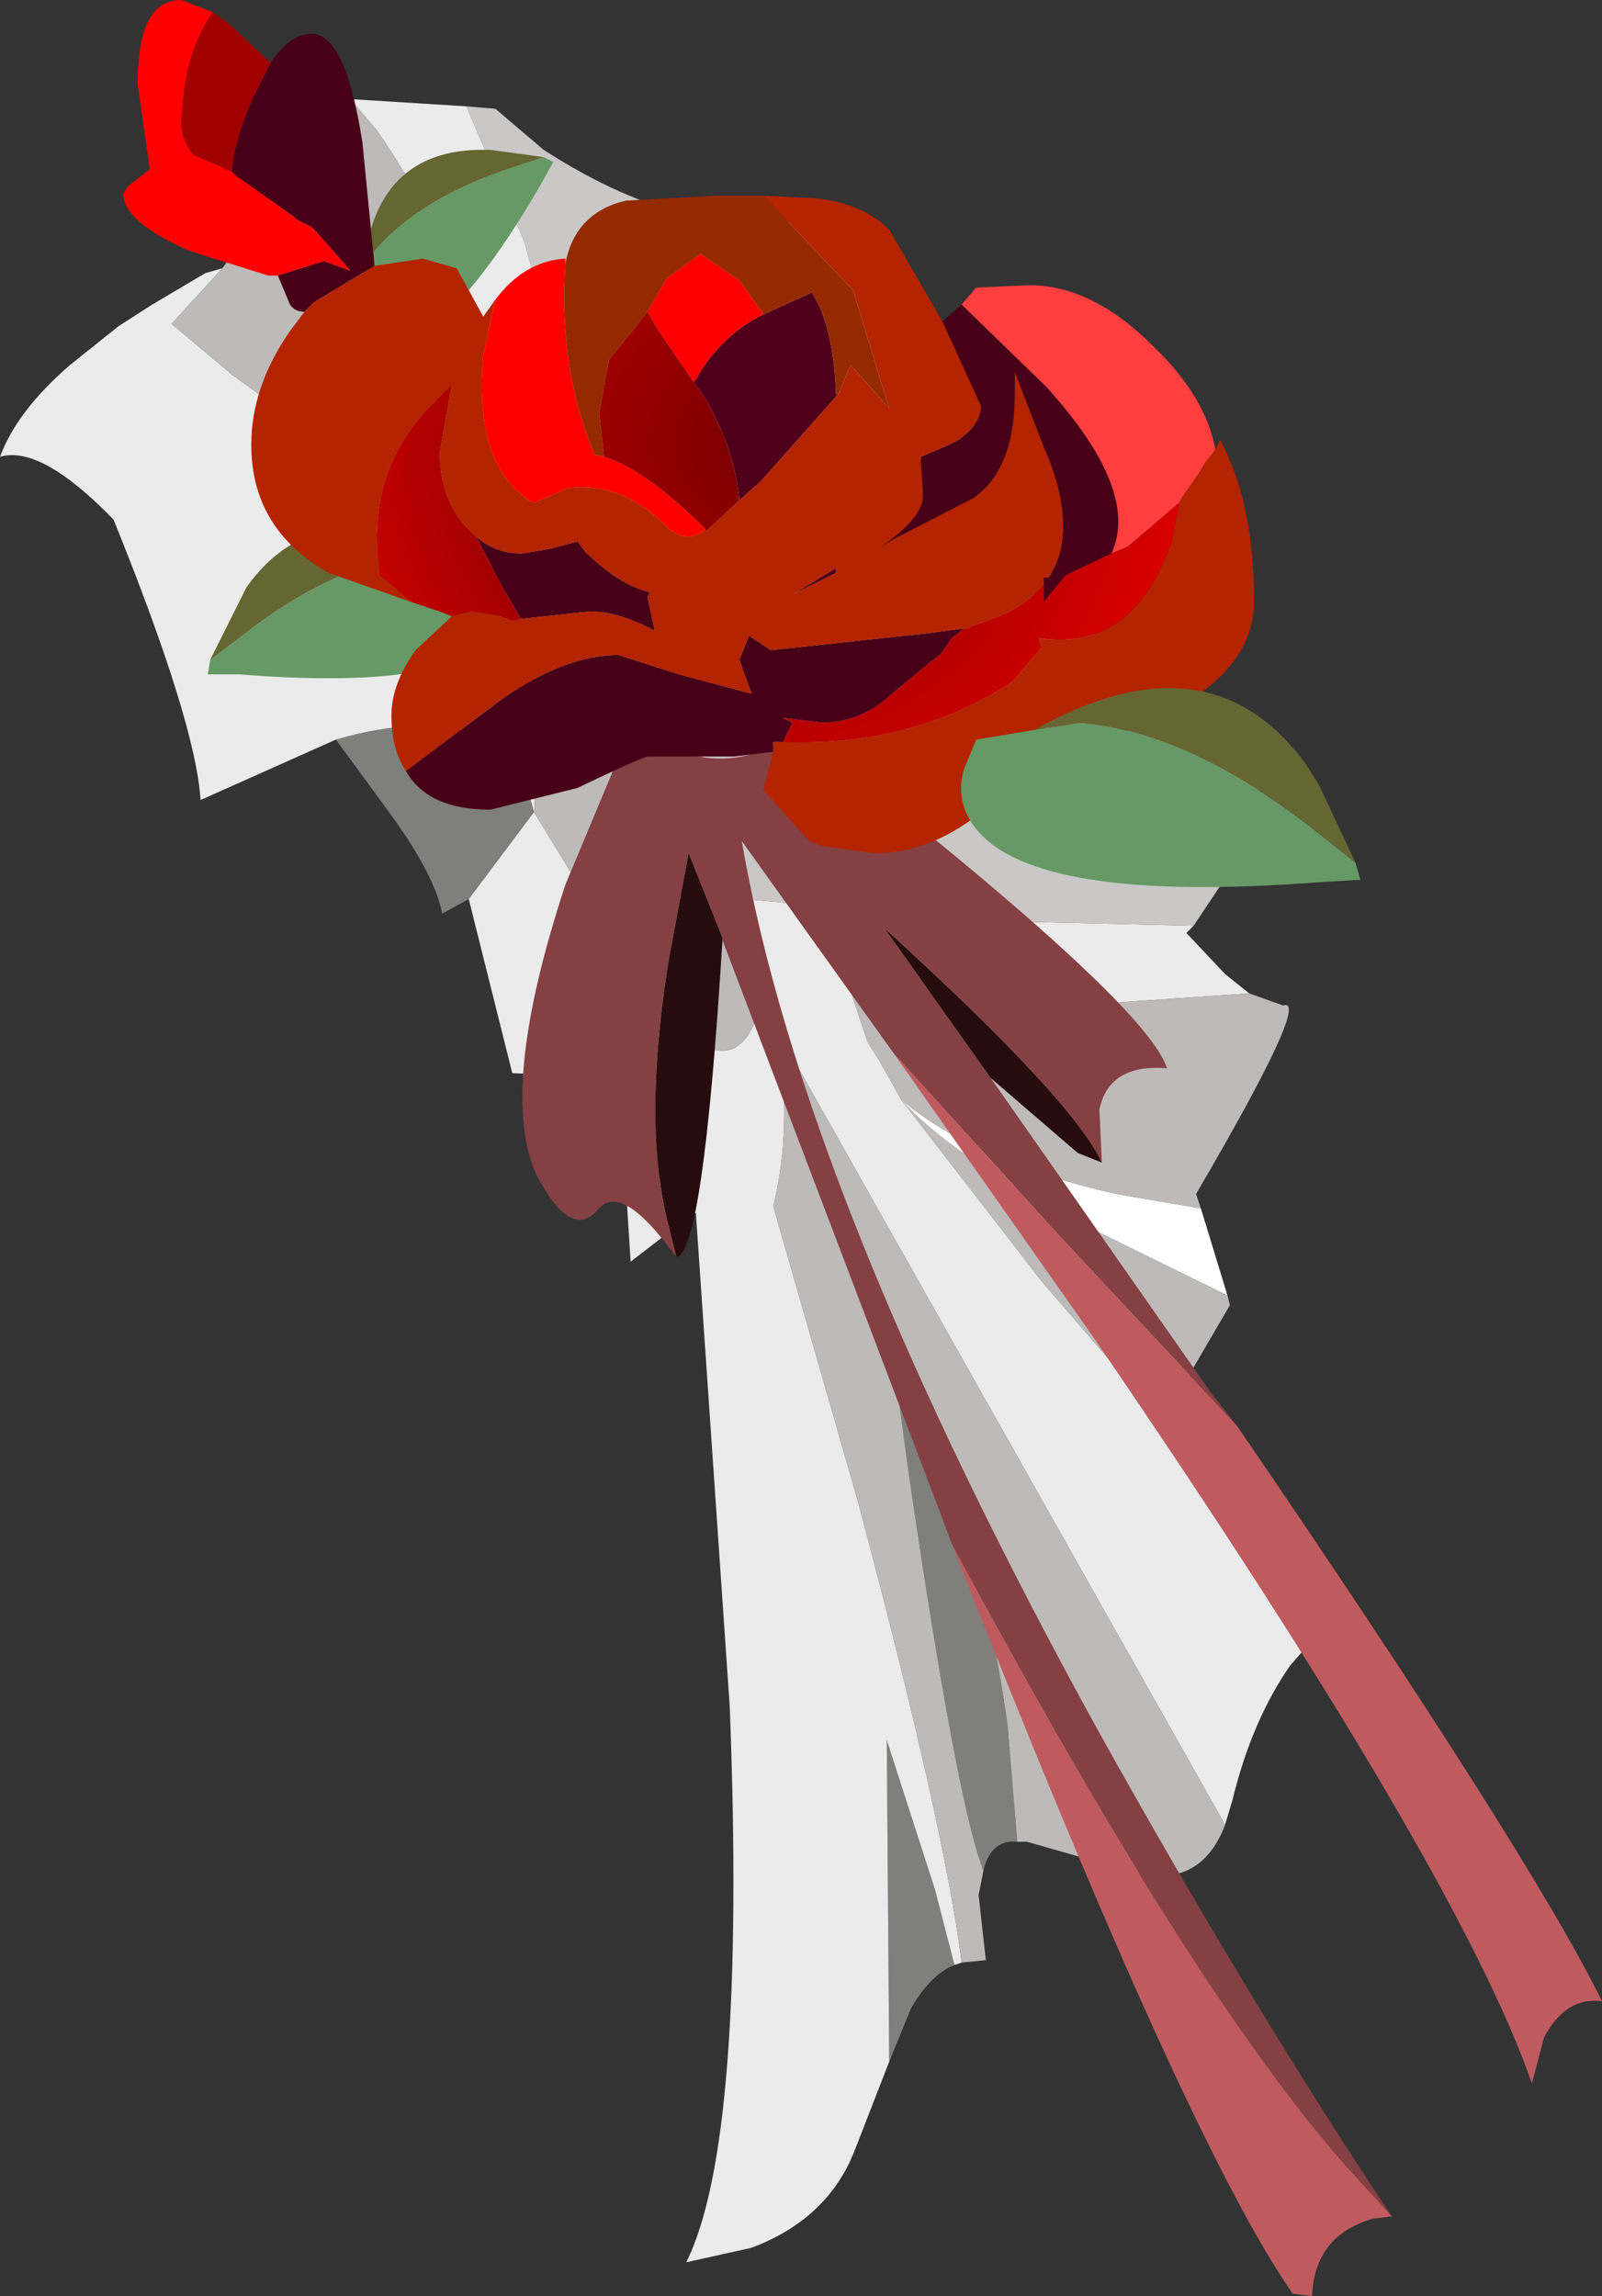 <svg xmlns="http://www.w3.org/2000/svg" xmlns:ffdec="https://www.free-decompiler.com/flash" xmlns:xlink="http://www.w3.org/1999/xlink" ffdec:objectType="frame" width="33.15" height="47.5"><rect width="100%" height="100%" fill="#333333" stroke="none"/><use ffdec:characterId="1" xlink:href="#a" width="33.15" height="47.5"/><defs><radialGradient id="b" cx="0" cy="0" r="819.2" gradientTransform="translate(42.1 -2.9)scale(.015)" gradientUnits="userSpaceOnUse" spreadMethod="pad"><stop offset="0" stop-color="#4d0202"/><stop offset="1" stop-color="red"/></radialGradient><radialGradient id="c" cx="0" cy="0" r="819.2" gradientTransform="translate(42.1 -2.9)scale(.015)" gradientUnits="userSpaceOnUse" spreadMethod="pad"><stop offset="0" stop-color="#790000"/><stop offset="1" stop-color="red"/></radialGradient><g id="a" fill-rule="evenodd"><path fill="#fff" d="m24.85 25 .55 1.8-2.85-1.4q-2.9-1.5-3.9-2.65 1.55 1.3 4.45 1.95z"/><path fill="#9f9f9a" fill-opacity=".702" d="M21.05 38.1q-.55-.05-.7.6-.55-1.4-1.55-8.25l-.25-1.85q1.7 2.7 2.3 7.1zm-1.3 2.55q-.5.2-.9.9l-.45 1.1-.05-6.65 1 3.1zm-6.8-16.1-.15-2.25q1.25.3 1.3 1.05l-.35 1zM9.7 18.6l-.55.3q-.15-.8-1.1-2.1l-1.1-1.5q3.5-1 4.1 1.5z"/><path fill="#fff" fill-opacity=".902" d="m6.95 15.3-2.8 1.25q-.1-1.6-1.8-5.8Q.85 9.2 0 9.45q.35-.95 1.45-1.9l1-.8.7-.45 1.1-.65.35-.1L3.55 6.7 4.8 7.75l.55.4 4.3 5.5q1.55 2.3 1.4 3.15-.6-2.5-4.1-1.5m.3-13.25 2.4.15 1.2 2.8.95 3.4-2.25-2.05q-.4-1.7-1.75-3.65zm8.55 2.6 1.05-.1q2.3 1.65 3.35 4.35l-1.4.75-3.1 1.15-2.25.45.65-1.2 1.05-2.85zm8.9 14.5-.15.15.8.85.5.4-2.9.2q-3.15.05-5.6-1l.6 1.8.25.4.45.8 2.9 3.75 2.5 2.9 3.4 4.2-.75.85q-.8 1.15-1.2 2.8l-.15.5-9.25-16.4q.3 2.05-.1 3.6l1.75 6.1q1.8 6.75 2.15 9.55l-.15.05-.4-1.55-1-3.1.05 6.65-.7 1.8q-.55 1.45-2.15 2.05l-1.35.3q1.25-2.5.9-11.5l-.7-10.2h-.05l-1.3 1-.1-1.55.8-.2.35-1q-.05-.75-1.3-1.05l-2.2-.1-.9-3.6 1.35-1.8 2.2 3.6.65.75q1.4 1.35 1.85-.4l.1-.6-.05-.2-.4-1.3-.05-.05h.05l4.95.45z"/><path fill="#d9d8d7" fill-opacity=".902" d="m9.65 2.2.6.05 1 .85q2.4 1.55 4.55 1.55l-.65 2.55-1.05 2.85-.65 1.2q-.65.95-1.25.95l-.65-1.2q.55-.7.25-2.6L10.85 5zM25.5 17.95l-.8 1.2-4.35-.1-4.95-.45-.75-1.9-.5-.95q3.55-1.05 8.6.95 1.5.6 2.75 1.25"/><path fill="#cdc8c8" fill-opacity=".902" d="m4.6 5.55.45-.6q1.1-1.55 1.4-2.85l.25-.05h.55l.55.65q1.35 1.95 1.75 3.65L11.8 8.4q.3 1.9-.25 2.6l.65 1.2q.6 0 1.25-.95l2.25-.45q1 .4 1.95.5 2.65.2 5.65 2.25 2.65 1.8 2.75 2.75l-.55 1.65q-1.25-.65-2.75-1.25-5.05-2-8.6-.95l.5.95.75 1.9h-.05l.05.05.4 1.3.05.2-.1.6q-.45 1.75-1.85.4l-.65-.75-2.2-3.6q.15-.85-1.4-3.15l-4.3-5.5-.55-.4L3.55 6.7zm21.25 15 .7.25q.6-.2-1.8 3.9l.1.3-1.75-.3q-2.9-.65-4.45-1.95 1 1.15 3.9 2.65l2.85 1.4.05.2-1.4 2.4-2.5-2.9-2.9-3.75-.45-.8-.25-.4-.6-1.8q2.45 1.05 5.6 1zm-.5 17.2q-.45 1.2-1.65 1.05l-2.45-.7h-.2l-.2-2.4q-.6-4.4-2.3-7.1l.25 1.85q1 6.85 1.55 8.25l-.1.5.15 1.35-.5.05q-.35-2.8-2.15-9.55L16 24.95q.4-1.55.1-3.6z"/><path fill="#854043" d="m14 26-.2-.25q-1-1.3-1.45-.7-.55.6-1.25-.75-.8-1.75.6-6l1.4-3.35.65.5.7.2q1.1.2 2.05-.55 7.2 5.6 7.65 7-1.2-.1-1.4.85l.05 1.1q-.6-1.3-4.5-4.85l2.2 3.1 4.55 6.5.55.7-3.6-3.85-3.5-3.85-3.15-4.4q1.25 7.3 7.4 18.45 3.15 5.65 6.05 10l-1-1.1q-3.2-3.65-8.1-12.8l-.3-.8-4.45-11.7v-.05l-.7-1.75-.4 2.15q-.6 3.6.05 5.8z"/><path fill="#bf5b5f" d="M25.6 29.5q6.05 8.85 7.55 11.9-.75-.1-1.2.75l-.25.95q-1.55-4.45-9.05-15.4l-4.15-5.9 3.5 3.85zm3.2 16.35-.4.05q-1.2.35-1.25 1.6l-.4-.05q-2.2-3.15-7.05-15.5 4.9 9.15 8.1 12.8z"/><path fill="#270c0d" d="m22.8 24.05-.5-.2-1.8-1.55-2.2-3.1q3.9 3.55 4.5 4.85m-7.85-4.6q-.4 6.5-.95 6.55l-.1-.4q-.65-2.2-.05-5.8l.4-2.15.7 1.75z"/><path fill="#696" d="m11.25 3.25.2.1-.25.45Q9.35 7 8.1 7.1q-.45.05-.7-.3l-.25-.35.35-.65.2-.55q.95-1.15 2.95-1.8zm-1.9 8.35.9.15.2.45q.15.55-.2.95-.95 1.15-5.3.8H4.3l.05-.3.6-.45q1.95-1.55 3.7-1.7z"/><path fill="#663" d="m11.25 3.25-.6.2q-2 .65-2.95 1.8l-.2.55q.15-2.65 2.4-2.7h.25zm-6.9 10.4.6-1.2.15-.3q1.5-2.1 4.25-.55l-.7-.1q-1.75.15-3.7 1.7z"/><path fill="#a10101" d="M4.8 3.55 4 3.2q-.25-.3-.25-.7l.05-.55q.1-.95.6-1.7l.35.25.85.8-.35.7q-.4.9-.45 1.55"/><path fill="#51001b" d="m15.8 6.5 1-.45q.45.7.5 2.1h.05l-1.6 1.8-.45.4q-.1-1.05-.7-2.1l-.25-.35.05-.05q.5-.9 1.4-1.35"/><path fill="#480018" d="M4.8 3.55q.05-.65.45-1.55l.35-.7q.4-.6.85-.6.7 0 1.05 2.25l.25 2.55-1.25.75-.2.2q-.2 0-.3-.15l-.25-.6.95-.3.55.2-.7-.8-.1-.1-.3-.15-.05-.05-1.05-.75-.15-.1zm14.7 3.1.4-.35L21.65 8q1.95 2.15 1.35 3.45l-.95.45-.45.55v-.5h.1q.3-.45.3-1.05 0-.75-.4-1.65L21 7.7v.45q0 1.55-.85 2.15l-1.65.85-.25.15.2-.15q.65-.5.65-.9l-.05-.8.7-.3q.55-.35.55-.75zm-3.5 8.9-.8.1h-1.8q-.2.05-1.45.65l-1.8.45q-1.3 0-1.75-.8l2-1.5q1.3-.9 2.4-.9l1.25.4 1.5.4-.25-.7.2-.5.45.3 3.25-.35.75-.1-.25.2-.25.35-.2.15-.85.7q-.6.55-1.4.55l-.8-.1.2.1-.2.4H16zM9.85 11.1q.4.35.95.35l.6-.1.55-.15.15.2q.7.7 1.35.85l-.05.1.15.7q-.75-.4-1.35-.4l-1.4.15-.05-.05-.35-.6zm7.45.75-.9.45.9-.55z"/><path fill="#b42400" d="m15.8 4.05 1.05.05q1 .1 1.55.65l1.1 1.9.8 1.75q0 .4-.55.75l-.7.3.05.8q0 .4-.65.9l-.2.15.25-.15 1.65-.85q.85-.6.85-2.15V7.7l.6 1.55q.4.9.4 1.65 0 .6-.3 1.05h-.1v.15q-.45.55-1.5.85l-.05.05h-.1l-.75.1-3.25.35-.45-.3-.2.5.25.7-1.5-.4-1.25-.4q-1.1 0-2.4.9l-2 1.5q-.3-.45-.3-1.15 0-.65.5-1.35l.75-.7.4-.1.6.1.25.1.2-.05 1.4-.15q.6 0 1.35.4l-.15-.7.05-.1q-.65-.15-1.35-.85l-.15-.2-.55.15-.6.1q-.55 0-.95-.35l-.25-.25q-.5-.6-.5-1.5l.25-1.4-.45.45q-1.1 1.15-1.1 2.7l.05.8.65.55-1.7-.6q-1.6-.9-1.6-2.65 0-1.2.8-2.35l.3-.4.2-.2 1.25-.75 1-.15.7.2.55 1 .25-.35L10 7.35q-.2 2.25.95 3l.1.05.7-.3q1.15-.15 2.1.85.4.3.75 0V11l.7-.65.45-.4 1.6-1.8.25-.6.8.9L17.65 6zm9.35 5.25.1-.2.1.2q.6 1.25.6 3.15 0 1.25-1.5 2.15-1.1.65-2.15.7h-.35l-.3-.3q-.25.8-1.05 1.55-1.2 1.1-2.5 1.1L17 17.5l-.25-.1-.95-1.05.2-.8v-.2h.2q2.7.1 4.75-1.25l.6-.7-.05-.2q1.95.3 2.75-2l.15-.8.05-.1.35-.5.15-.25zm-7.85 2.55v-.1l-.9.55z"/><path fill="red" d="M4.4.25q-.5.75-.6 1.7l-.05.55q0 .4.25.7l.8.35.1.1.15.1 1.05.75.05.05.3.15.1.1.7.8-.55-.2-.95.3h-.2l-1.6-.5q-1.4-.6-1.4-1.2l.1-.15.45-.35-.25-1.75V1.7q0-1.7.9-1.7zm5.85 5.95q.6-.8 1.45-.85v.1q-.15 2.15.6 3.95l.2.05q.85.25 2.1 1.5-.35.3-.75 0-.95-1-2.1-.85l-.7.3-.1-.05q-1.15-.75-.95-3zm3.15.25.4-.7.7-.5.8.55.5.7q-.9.45-1.4 1.35l-.05.05-.75-1.1z"/><path fill="#952a01" d="M11.7 5.45q.2-1.05 1.25-1.3l1.85-.1h1L17.65 6l.75 2.45-.8-.9-.25.6h-.05q-.05-1.4-.5-2.1l-1 .45-.5-.7-.8-.55-.7.5-.4.7-.8 1-.2 1.1.1.9-.2-.05q-.75-1.8-.6-3.95"/><path fill="#ff3f3f" d="m19.9 6.3.3-.35 1.1-.05q1.3 0 2.55 1.25 1.1 1.05 1.3 2.15l-.2.25-.15.25-.35.5-.05.1-1.05.9-.35.15q.6-1.3-1.35-3.45z"/><path fill="url(#b)" d="m35.8.65-.25-.1-.3-.1-.3-.1-.65-.55-.05-.8q0-1.55 1.1-2.7l.45-.45-.25 1.4q0 .9.5 1.5l.25.25.55 1.05.35.6.05.05-.2.05-.25-.1-.6-.1z" transform="translate(-26.45 12.1)"/><path fill="url(#c)" d="m38.95-2.65-.1-.9.2-1.1.8-1 .2.35.75 1.1.25.35q.6 1.05.7 2.1l-.7.65v-.05q-1.25-1.25-2.1-1.5m10.5 2 .35-.15 1.05-.9-.15.8q-.8 2.3-2.75 2l.05.2-.6.7q-2.05 1.35-4.75 1.25l.2-.4-.2-.1.8.1q.8 0 1.4-.55l.85-.7.2-.15.25-.35.25-.2h.1l.05-.05q1.05-.3 1.5-.85v.35l.45-.55z" transform="translate(-26.45 12.1)"/><path fill="#696" d="m21.4 15.1.95-.15q2.3.2 4.95 2.3l.75.6.1.35-.85.05q-5.85.45-7.1-1.1-.45-.55-.25-1.25l.25-.6z"/><path fill="#663" d="M21.4 15.1q3.65-2.05 5.65.75l.25.4.75 1.6-.75-.6q-2.65-2.1-4.95-2.3z"/></g></defs></svg>